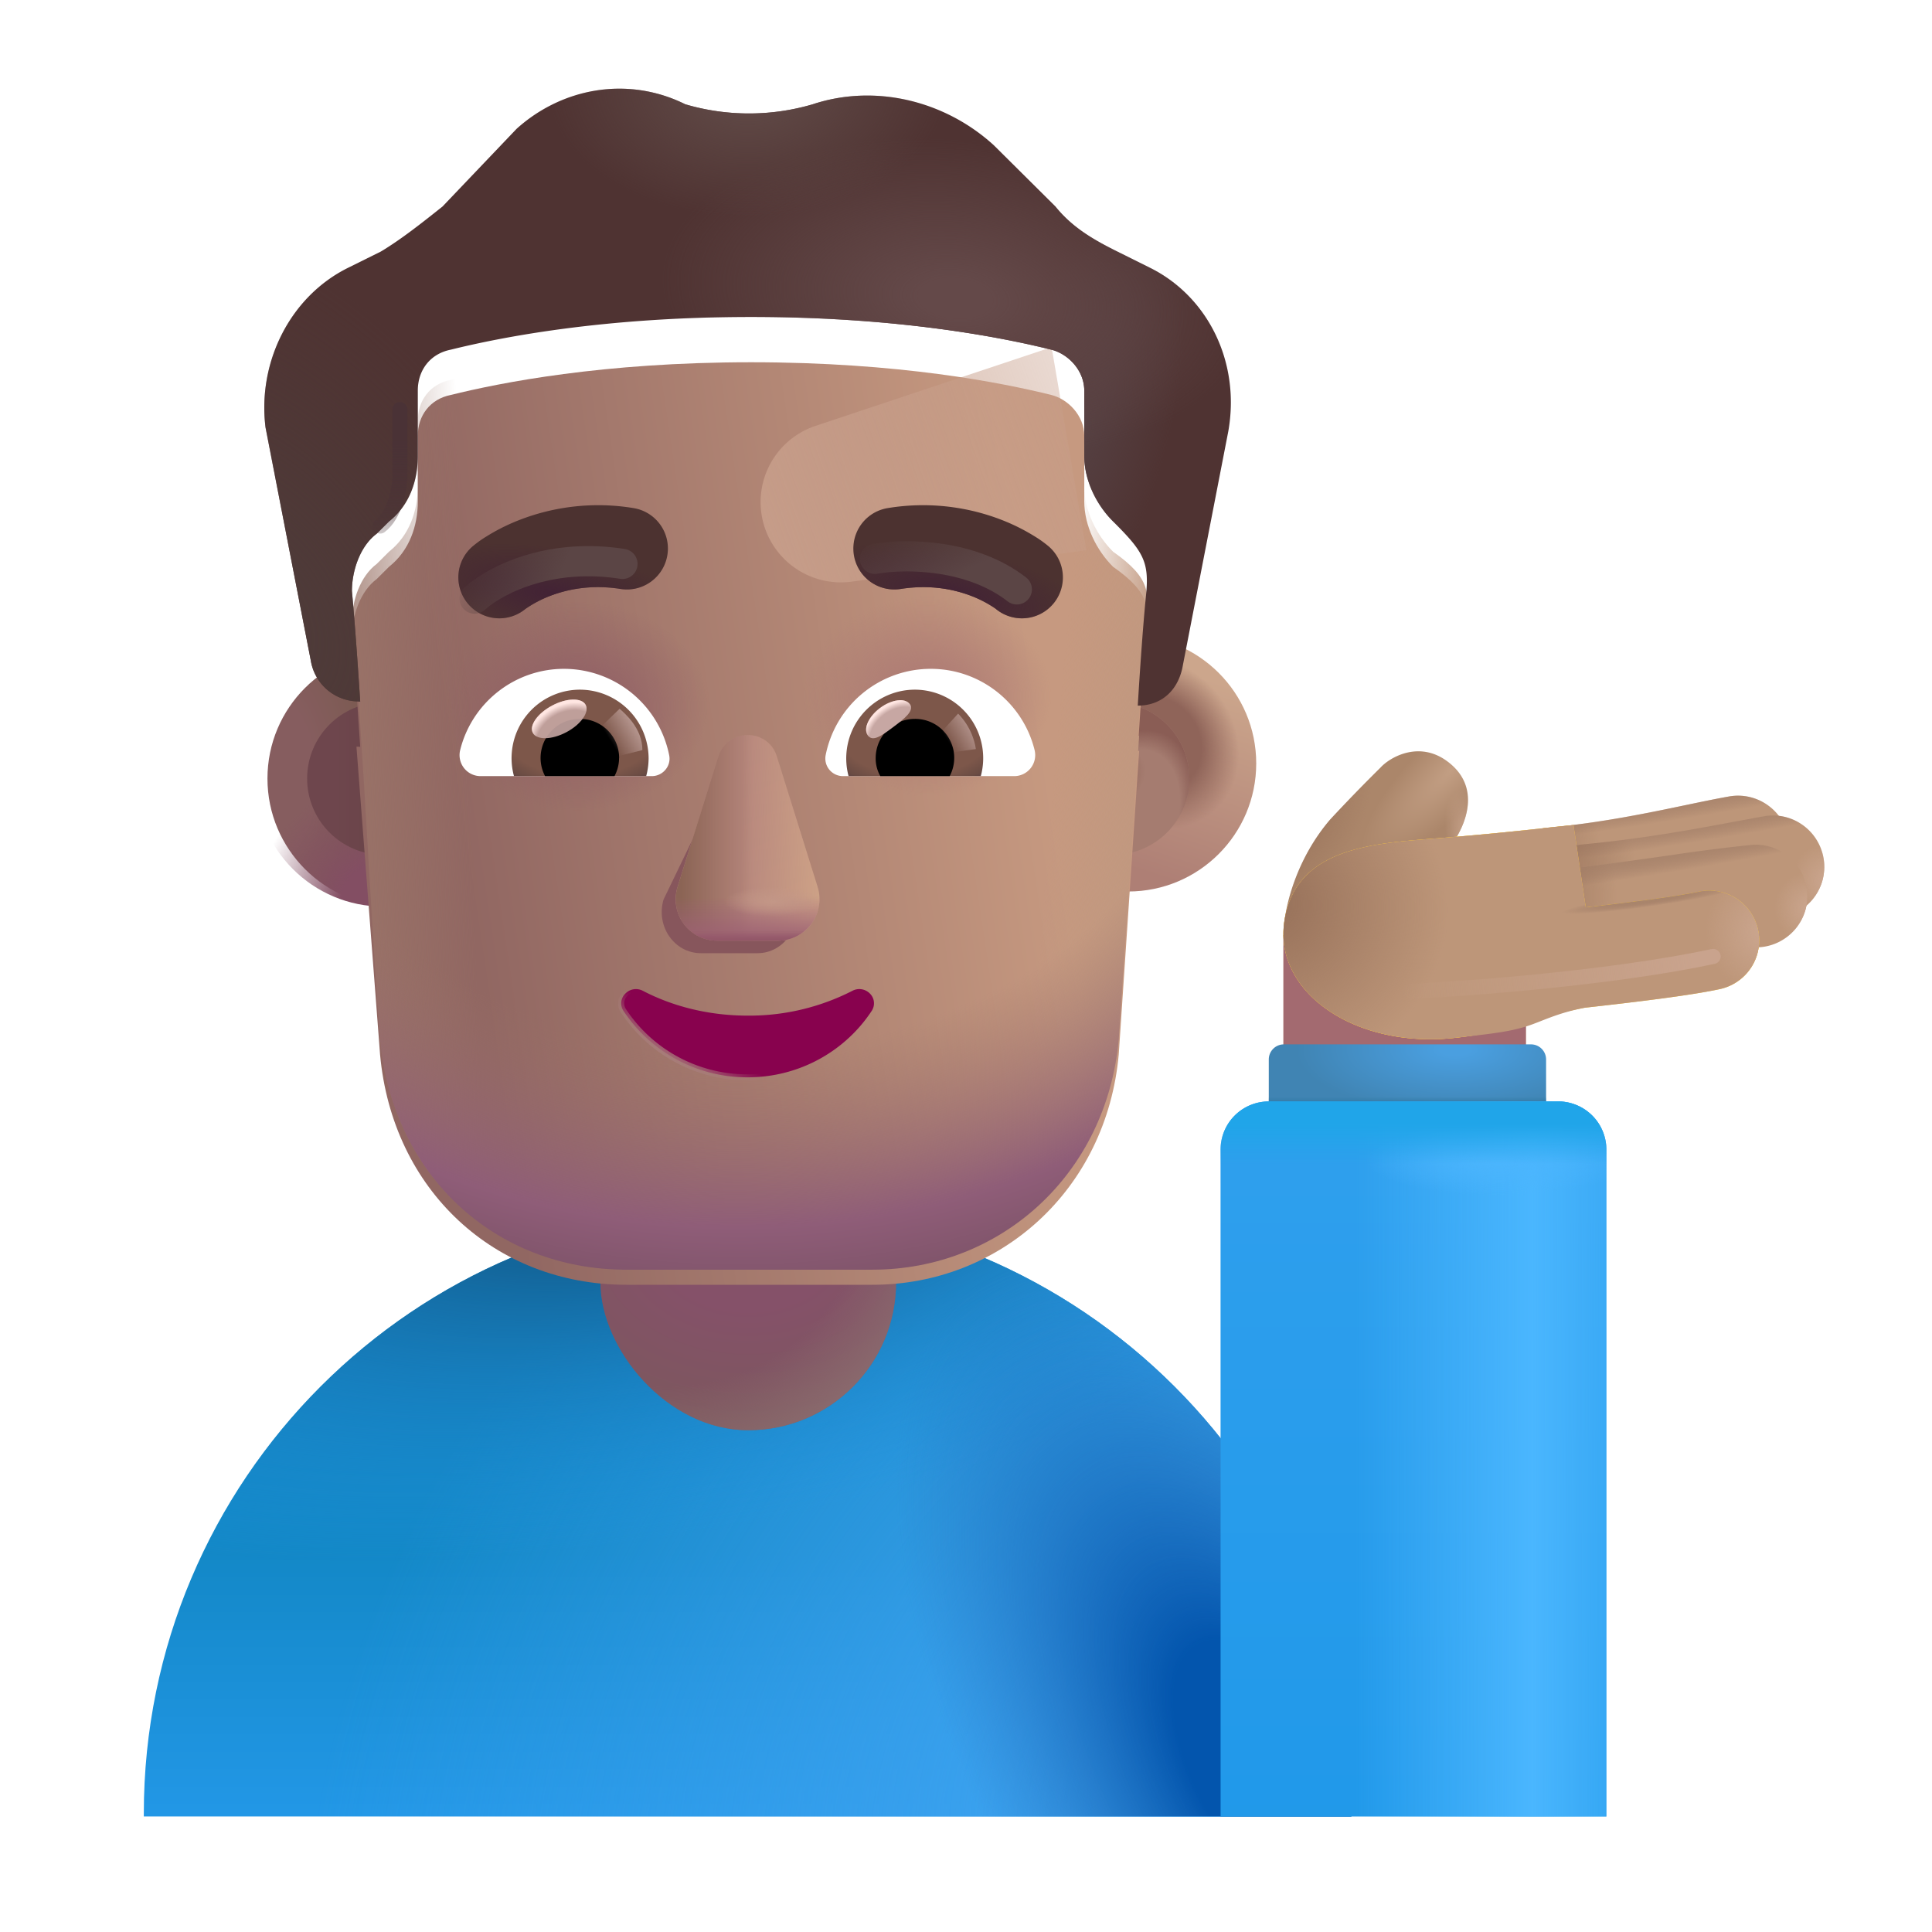 <svg xmlns="http://www.w3.org/2000/svg" width="1em" height="1em" viewBox="0 0 32 32"><g fill="none"><path fill="url(#f1279id20)" d="M12.382 20.036c-5.523 0-10 4.477-10 10v.05h20v-.05c0-5.523-4.477-10-10-10"/><path fill="url(#f1279id0)" d="M12.382 20.036c-5.523 0-10 4.477-10 10v.05h20v-.05c0-5.523-4.477-10-10-10"/><path fill="url(#f1279id1)" d="M12.382 20.036c-5.523 0-10 4.477-10 10v.05h20v-.05c0-5.523-4.477-10-10-10"/><path fill="url(#f1279id2)" d="M12.382 20.036c-5.523 0-10 4.477-10 10v.05h20v-.05c0-5.523-4.477-10-10-10"/><rect width="4.898" height="6.68" x="9.944" y="17.009" fill="url(#f1279id3)" rx="2.449"/><rect width="4.898" height="6.68" x="9.944" y="17.009" fill="url(#f1279id4)" rx="2.449"/><g filter="url(#f1279id19)"><path fill="#BD9679" d="M21.258 15.789h4.015v2.016h-4.015z"/><path fill="url(#f1279id5)" d="M21.258 15.789h4.015v2.016h-4.015z"/><path fill="url(#f1279id6)" d="M21.258 15.789h4.015v2.016h-4.015z"/><path fill="#A36A70" d="M21.258 15.789h4.015v2.016h-4.015z"/></g><g filter="url(#f1279id1a)"><path fill="url(#f1279id7)" d="M22.03 13.876c-.554.648-.74 1.417-.761 1.758l1.847-.102l.887-1.183c.29-.383.54-1.02-.035-1.442c-.466-.342-.945-.066-1.102.106a27.62 27.62 0 0 0-.836.863"/><path fill="url(#f1279id8)" d="M22.03 13.876c-.554.648-.74 1.417-.761 1.758l1.847-.102l.887-1.183c.29-.383.54-1.02-.035-1.442c-.466-.342-.945-.066-1.102.106a27.62 27.62 0 0 0-.836.863"/><path fill="url(#f1279id9)" d="M22.03 13.876c-.554.648-.74 1.417-.761 1.758l1.847-.102l.887-1.183c.29-.383.54-1.02-.035-1.442c-.466-.342-.945-.066-1.102.106a27.62 27.62 0 0 0-.836.863"/></g><g filter="url(#f1279id1b)"><path fill="#BD9679" fill-rule="evenodd" d="M29.625 14.181a.85.85 0 0 1-.69.985a21.07 21.07 0 0 0-.562.113c-.653.136-1.594.332-2.606.428a.85.85 0 0 1-.16-1.693c.909-.086 1.678-.246 2.318-.38c.26-.054.498-.104.715-.142a.85.85 0 0 1 .985.69" clip-rule="evenodd"/><path fill="url(#f1279ida)" fill-rule="evenodd" d="M29.625 14.181a.85.85 0 0 1-.69.985a21.07 21.07 0 0 0-.562.113c-.653.136-1.594.332-2.606.428a.85.85 0 0 1-.16-1.693c.909-.086 1.678-.246 2.318-.38c.26-.054.498-.104.715-.142a.85.85 0 0 1 .985.69" clip-rule="evenodd"/><path fill="url(#f1279idb)" fill-rule="evenodd" d="M29.625 14.181a.85.85 0 0 1-.69.985a21.07 21.07 0 0 0-.562.113c-.653.136-1.594.332-2.606.428a.85.85 0 0 1-.16-1.693c.909-.086 1.678-.246 2.318-.38c.26-.054.498-.104.715-.142a.85.85 0 0 1 .985.69" clip-rule="evenodd"/><path fill="url(#f1279idc)" fill-rule="evenodd" d="M29.625 14.181a.85.85 0 0 1-.69.985a21.07 21.07 0 0 0-.562.113c-.653.136-1.594.332-2.606.428a.85.85 0 0 1-.16-1.693c.909-.086 1.678-.246 2.318-.38c.26-.054.498-.104.715-.142a.85.85 0 0 1 .985.69" clip-rule="evenodd"/></g><g filter="url(#f1279id1c)"><path fill="#BD9679" fill-rule="evenodd" d="M30.203 14.51a.85.85 0 0 1-.689.984c-.12.021-.258.047-.413.076c-.662.124-1.626.305-2.733.41a.85.85 0 1 1-.16-1.693c1.02-.096 1.89-.259 2.552-.383c.166-.03.32-.06.459-.084a.85.85 0 0 1 .984.69" clip-rule="evenodd"/><path fill="url(#f1279idd)" fill-rule="evenodd" d="M30.203 14.51a.85.85 0 0 1-.689.984c-.12.021-.258.047-.413.076c-.662.124-1.626.305-2.733.41a.85.85 0 1 1-.16-1.693c1.02-.096 1.89-.259 2.552-.383c.166-.03.32-.06.459-.084a.85.85 0 0 1 .984.69" clip-rule="evenodd"/><path fill="url(#f1279ide)" fill-rule="evenodd" d="M30.203 14.51a.85.85 0 0 1-.689.984c-.12.021-.258.047-.413.076c-.662.124-1.626.305-2.733.41a.85.85 0 1 1-.16-1.693c1.02-.096 1.89-.259 2.552-.383c.166-.03.32-.06.459-.084a.85.85 0 0 1 .984.69" clip-rule="evenodd"/><path fill="url(#f1279idf)" fill-rule="evenodd" d="M30.203 14.51a.85.85 0 0 1-.689.984c-.12.021-.258.047-.413.076c-.662.124-1.626.305-2.733.41a.85.85 0 1 1-.16-1.693c1.02-.096 1.89-.259 2.552-.383c.166-.03.32-.06.459-.084a.85.85 0 0 1 .984.69" clip-rule="evenodd"/></g><g filter="url(#f1279id1d)"><path fill="#BD9679" fill-rule="evenodd" d="M29.932 15.067a.85.85 0 0 1-.772.921c-.322.029-.74.088-1.26.162l-.03.004a53.05 53.05 0 0 1-1.788.231a.85.85 0 1 1-.182-1.69c.622-.067 1.205-.15 1.73-.224l.064-.009a26.3 26.3 0 0 1 1.317-.167a.85.85 0 0 1 .92.772" clip-rule="evenodd"/><path fill="url(#f1279idg)" fill-rule="evenodd" d="M29.932 15.067a.85.85 0 0 1-.772.921c-.322.029-.74.088-1.26.162l-.03.004a53.05 53.05 0 0 1-1.788.231a.85.85 0 1 1-.182-1.69c.622-.067 1.205-.15 1.73-.224l.064-.009a26.3 26.3 0 0 1 1.317-.167a.85.85 0 0 1 .92.772" clip-rule="evenodd"/><path fill="url(#f1279idh)" fill-rule="evenodd" d="M29.932 15.067a.85.85 0 0 1-.772.921c-.322.029-.74.088-1.26.162l-.03.004a53.05 53.05 0 0 1-1.788.231a.85.85 0 1 1-.182-1.69c.622-.067 1.205-.15 1.73-.224l.064-.009a26.3 26.3 0 0 1 1.317-.167a.85.85 0 0 1 .92.772" clip-rule="evenodd"/><path fill="url(#f1279idi)" fill-rule="evenodd" d="M29.932 15.067a.85.85 0 0 1-.772.921c-.322.029-.74.088-1.26.162l-.03.004a53.05 53.05 0 0 1-1.788.231a.85.85 0 1 1-.182-1.69c.622-.067 1.205-.15 1.73-.224l.064-.009a26.3 26.3 0 0 1 1.317-.167a.85.85 0 0 1 .92.772" clip-rule="evenodd"/></g><g filter="url(#f1279id1e)"><path fill="#FFCA37" fill-rule="evenodd" d="M25.57 14.017c-.33.036-.77.085-1.598.155l-.229.018c-1.06.083-2.273.177-2.466 1.345c-.2 1.203 1.183 2.142 2.831 1.954c.594-.067.867-.153 1.175-.25c.243-.077.508-.16.967-.248c.917-.102 1.759-.206 2.235-.308a.825.825 0 0 0-.346-1.614c-.37.08-1.053.167-1.874.26l-.203-1.363c-.161.014-.31.03-.492.05" clip-rule="evenodd"/><path fill="url(#f1279idj)" fill-rule="evenodd" d="M25.57 14.017c-.33.036-.77.085-1.598.155l-.229.018c-1.06.083-2.273.177-2.466 1.345c-.2 1.203 1.183 2.142 2.831 1.954c.594-.067.867-.153 1.175-.25c.243-.077.508-.16.967-.248c.917-.102 1.759-.206 2.235-.308a.825.825 0 0 0-.346-1.614c-.37.08-1.053.167-1.874.26l-.203-1.363c-.161.014-.31.03-.492.05" clip-rule="evenodd"/><path fill="url(#f1279idk)" fill-rule="evenodd" d="M25.57 14.017c-.33.036-.77.085-1.598.155l-.229.018c-1.06.083-2.273.177-2.466 1.345c-.2 1.203 1.183 2.142 2.831 1.954c.594-.067.867-.153 1.175-.25c.243-.077.508-.16.967-.248c.917-.102 1.759-.206 2.235-.308a.825.825 0 0 0-.346-1.614c-.37.08-1.053.167-1.874.26l-.203-1.363c-.161.014-.31.03-.492.05" clip-rule="evenodd"/><path fill="url(#f1279id21)" fill-rule="evenodd" d="M25.57 14.017c-.33.036-.77.085-1.598.155l-.229.018c-1.06.083-2.273.177-2.466 1.345c-.2 1.203 1.183 2.142 2.831 1.954c.594-.067.867-.153 1.175-.25c.243-.077.508-.16.967-.248c.917-.102 1.759-.206 2.235-.308a.825.825 0 0 0-.346-1.614c-.37.08-1.053.167-1.874.26l-.203-1.363c-.161.014-.31.03-.492.05" clip-rule="evenodd"/></g><g filter="url(#f1279id1f)"><path fill="#BD9679" d="M25.57 14.017c-.33.036-.77.085-1.598.155l-.229.018c-1.06.083-2.273.177-2.466 1.345c-.2 1.203 1.183 2.142 2.831 1.954c.594-.067.874-.095 1.183-.192c.242-.077.5-.219.96-.306c.916-.102 1.758-.206 2.233-.308a.825.825 0 0 0-.345-1.614c-.37.08-1.053.167-1.874.26l-.203-1.363c-.161.014-.31.03-.492.05"/><path fill="url(#f1279idl)" d="M25.57 14.017c-.33.036-.77.085-1.598.155l-.229.018c-1.06.083-2.273.177-2.466 1.345c-.2 1.203 1.183 2.142 2.831 1.954c.594-.067.874-.095 1.183-.192c.242-.077.5-.219.96-.306c.916-.102 1.758-.206 2.233-.308a.825.825 0 0 0-.345-1.614c-.37.08-1.053.167-1.874.26l-.203-1.363c-.161.014-.31.03-.492.05"/><path fill="url(#f1279idm)" d="M25.57 14.017c-.33.036-.77.085-1.598.155l-.229.018c-1.06.083-2.273.177-2.466 1.345c-.2 1.203 1.183 2.142 2.831 1.954c.594-.067.874-.095 1.183-.192c.242-.077.5-.219.96-.306c.916-.102 1.758-.206 2.233-.308a.825.825 0 0 0-.345-1.614c-.37.08-1.053.167-1.874.26l-.203-1.363c-.161.014-.31.03-.492.05"/><path fill="url(#f1279idn)" d="M25.57 14.017c-.33.036-.77.085-1.598.155l-.229.018c-1.06.083-2.273.177-2.466 1.345c-.2 1.203 1.183 2.142 2.831 1.954c.594-.067.874-.095 1.183-.192c.242-.077.5-.219.96-.306c.916-.102 1.758-.206 2.233-.308a.825.825 0 0 0-.345-1.614c-.37.08-1.053.167-1.874.26l-.203-1.363c-.161.014-.31.03-.492.05"/></g><path fill="url(#f1279ido)" d="M21.015 17.548a.25.25 0 0 1 .25-.25h4.093a.25.25 0 0 1 .25.25v1.64h-4.593z"/><path fill="url(#f1279id22)" d="M21.015 17.548a.25.25 0 0 1 .25-.25h4.093a.25.25 0 0 1 .25.25v1.64h-4.593z"/><g filter="url(#f1279id1g)"><path fill="url(#f1279id23)" d="M20.116 19.043a.8.8 0 0 1 .8-.8h4.791a.8.8 0 0 1 .8.8v11.044h-6.39z"/><path fill="url(#f1279id24)" d="M20.116 19.043a.8.8 0 0 1 .8-.8h4.791a.8.8 0 0 1 .8.8v11.044h-6.39z"/><path fill="url(#f1279idp)" d="M20.116 19.043a.8.8 0 0 1 .8-.8h4.791a.8.8 0 0 1 .8.8v11.044h-6.39z"/><path fill="url(#f1279id25)" d="M20.116 19.043a.8.8 0 0 1 .8-.8h4.791a.8.8 0 0 1 .8.8v11.044h-6.39z"/></g><g filter="url(#f1279id1h)"><path stroke="url(#f1279id26)" stroke-linecap="round" stroke-width=".25" d="M23.375 16.42c.984-.047 3.363-.228 5-.578"/></g><g filter="url(#f1279id1i)"><circle cx="6.351" cy="12.895" r="2.121" fill="url(#f1279idq)"/></g><circle cx="6.351" cy="12.895" r="2.121" fill="url(#f1279idr)"/><g filter="url(#f1279id1j)"><circle cx="6.351" cy="12.895" r="1.264" fill="url(#f1279id27)"/></g><g filter="url(#f1279id1k)"><circle cx="18.436" cy="12.895" r="2.121" fill="url(#f1279id28)"/><circle cx="18.436" cy="12.895" r="2.121" fill="url(#f1279ids)"/></g><g filter="url(#f1279id1l)"><circle cx="18.436" cy="12.895" r="1.264" fill="#A57C70"/><circle cx="18.436" cy="12.895" r="1.264" fill="url(#f1279idt)"/><circle cx="18.436" cy="12.895" r="1.264" fill="url(#f1279idu)"/></g><g filter="url(#f1279id1m)"><path fill="url(#f1279id29)" d="m5.904 12.117l.062.002s-.068-1.084-.136-1.83c0-.338.136-.745.409-.948l.204-.203c.34-.271.477-.678.477-1.084V6.97c0-.339.205-.61.545-.678c.818-.203 2.522-.542 4.975-.542s4.156.339 4.974.542c.273.068.545.339.545.678v1.084c0 .406.205.813.477 1.084c.638.447.598.693.545 1.22c-.068.677-.136 1.829-.136 1.829h.023l-.338 5.028c-.204 2.248-1.97 3.815-4.078 3.815h-4.078c-2.176 0-3.875-1.567-4.079-3.815z"/><path fill="url(#f1279idv)" d="m5.904 12.117l.062.002s-.068-1.084-.136-1.83c0-.338.136-.745.409-.948l.204-.203c.34-.271.477-.678.477-1.084V6.97c0-.339.205-.61.545-.678c.818-.203 2.522-.542 4.975-.542s4.156.339 4.974.542c.273.068.545.339.545.678v1.084c0 .406.205.813.477 1.084c.638.447.598.693.545 1.22c-.068.677-.136 1.829-.136 1.829h.023l-.338 5.028c-.204 2.248-1.97 3.815-4.078 3.815h-4.078c-2.176 0-3.875-1.567-4.079-3.815z"/><path fill="url(#f1279idw)" d="m5.904 12.117l.062.002s-.068-1.084-.136-1.83c0-.338.136-.745.409-.948l.204-.203c.34-.271.477-.678.477-1.084V6.97c0-.339.205-.61.545-.678c.818-.203 2.522-.542 4.975-.542s4.156.339 4.974.542c.273.068.545.339.545.678v1.084c0 .406.205.813.477 1.084c.638.447.598.693.545 1.22c-.068.677-.136 1.829-.136 1.829h.023l-.338 5.028c-.204 2.248-1.97 3.815-4.078 3.815h-4.078c-2.176 0-3.875-1.567-4.079-3.815z"/></g><path fill="url(#f1279id2a)" d="M5.83 10.29c0-.339.136-.746.409-.949l.204-.203c.34-.271.477-.678.477-1.084V6.97c0-.339.205-.61.545-.678c.818-.203 2.522-.542 4.975-.542s4.156.339 4.974.542c.273.068.545.339.545.678v1.084c0 .406.205.813.477 1.084c.638.447.598.693.545 1.22c-.068.677-.136 1.829-.136 1.829h.023l-.338 5.028c-.204 2.248-1.97 3.815-4.078 3.815h-4.078c-2.176 0-3.875-1.567-4.079-3.815c-.177-2.307-.255-4.622-.465-6.925"/><path fill="url(#f1279id2b)" d="M5.83 10.29c0-.339.136-.746.409-.949l.204-.203c.34-.271.477-.678.477-1.084V6.97c0-.339.205-.61.545-.678c.818-.203 2.522-.542 4.975-.542s4.156.339 4.974.542c.273.068.545.339.545.678v1.084c0 .406.205.813.477 1.084c.638.447.598.693.545 1.22c-.068.677-.136 1.829-.136 1.829h.023l-.338 5.028c-.204 2.248-1.97 3.815-4.078 3.815h-4.078c-2.176 0-3.875-1.567-4.079-3.815c-.177-2.307-.255-4.622-.465-6.925"/><path fill="url(#f1279idx)" d="M5.83 10.29c0-.339.136-.746.409-.949l.204-.203c.34-.271.477-.678.477-1.084V6.97c0-.339.205-.61.545-.678c.818-.203 2.522-.542 4.975-.542s4.156.339 4.974.542c.273.068.545.339.545.678v1.084c0 .406.205.813.477 1.084c.638.447.598.693.545 1.22c-.068.677-.136 1.829-.136 1.829h.023l-.338 5.028c-.204 2.248-1.97 3.815-4.078 3.815h-4.078c-2.176 0-3.875-1.567-4.079-3.815c-.177-2.307-.255-4.622-.465-6.925"/><g filter="url(#f1279id1n)"><path fill="url(#f1279id2c)" d="m17.418 5.75l-3.91 1.304a1.33 1.33 0 0 0 .598 2.58l3.887-.52z"/></g><g filter="url(#f1279id1o)"><path fill="#4F3332" d="m18.505 4.666l.545.271c.954.474 1.499 1.559 1.294 2.71l-.75 3.862c-.066.4-.33.668-.726.678h-.023s.068-1.152.137-1.83c.055-.55-.041-.718-.546-1.22c-.272-.27-.477-.677-.477-1.083V6.97c0-.339-.272-.61-.545-.678c-.818-.203-2.521-.542-4.974-.542c-2.453 0-4.157.339-4.975.542c-.34.068-.545.339-.545.678v1.084c0 .406-.136.813-.477 1.084l-.204.203c-.273.203-.41.61-.41.949c.069.745.137 1.83.137 1.83l-.062-.003a.805.805 0 0 1-.756-.675l-.75-3.862c-.135-1.084.41-2.169 1.364-2.643l.545-.27c.34-.204.681-.475 1.022-.746l1.227-1.287c.75-.678 1.84-.881 2.794-.407a3.735 3.735 0 0 0 2.112 0c1.022-.339 2.18-.068 2.998.678l1.022 1.016c.273.339.614.542 1.023.745"/><path fill="url(#f1279idy)" d="m18.505 4.666l.545.271c.954.474 1.499 1.559 1.294 2.71l-.75 3.862c-.066.4-.33.668-.726.678h-.023s.068-1.152.137-1.83c.055-.55-.041-.718-.546-1.22c-.272-.27-.477-.677-.477-1.083V6.97c0-.339-.272-.61-.545-.678c-.818-.203-2.521-.542-4.974-.542c-2.453 0-4.157.339-4.975.542c-.34.068-.545.339-.545.678v1.084c0 .406-.136.813-.477 1.084l-.204.203c-.273.203-.41.61-.41.949c.069.745.137 1.83.137 1.83l-.062-.003a.805.805 0 0 1-.756-.675l-.75-3.862c-.135-1.084.41-2.169 1.364-2.643l.545-.27c.34-.204.681-.475 1.022-.746l1.227-1.287c.75-.678 1.84-.881 2.794-.407a3.735 3.735 0 0 0 2.112 0c1.022-.339 2.18-.068 2.998.678l1.022 1.016c.273.339.614.542 1.023.745"/><path fill="url(#f1279idz)" d="m18.505 4.666l.545.271c.954.474 1.499 1.559 1.294 2.71l-.75 3.862c-.066.4-.33.668-.726.678h-.023s.068-1.152.137-1.83c.055-.55-.041-.718-.546-1.22c-.272-.27-.477-.677-.477-1.083V6.97c0-.339-.272-.61-.545-.678c-.818-.203-2.521-.542-4.974-.542c-2.453 0-4.157.339-4.975.542c-.34.068-.545.339-.545.678v1.084c0 .406-.136.813-.477 1.084l-.204.203c-.273.203-.41.61-.41.949c.069.745.137 1.83.137 1.83l-.062-.003a.805.805 0 0 1-.756-.675l-.75-3.862c-.135-1.084.41-2.169 1.364-2.643l.545-.27c.34-.204.681-.475 1.022-.746l1.227-1.287c.75-.678 1.84-.881 2.794-.407a3.735 3.735 0 0 0 2.112 0c1.022-.339 2.18-.068 2.998.678l1.022 1.016c.273.339.614.542 1.023.745"/><path fill="url(#f1279id10)" d="m18.505 4.666l.545.271c.954.474 1.499 1.559 1.294 2.71l-.75 3.862c-.066.4-.33.668-.726.678h-.023s.068-1.152.137-1.83c.055-.55-.041-.718-.546-1.22c-.272-.27-.477-.677-.477-1.083V6.97c0-.339-.272-.61-.545-.678c-.818-.203-2.521-.542-4.974-.542c-2.453 0-4.157.339-4.975.542c-.34.068-.545.339-.545.678v1.084c0 .406-.136.813-.477 1.084l-.204.203c-.273.203-.41.61-.41.949c.069.745.137 1.83.137 1.83l-.062-.003a.805.805 0 0 1-.756-.675l-.75-3.862c-.135-1.084.41-2.169 1.364-2.643l.545-.27c.34-.204.681-.475 1.022-.746l1.227-1.287c.75-.678 1.84-.881 2.794-.407a3.735 3.735 0 0 0 2.112 0c1.022-.339 2.18-.068 2.998.678l1.022 1.016c.273.339.614.542 1.023.745"/><path fill="url(#f1279id11)" d="m18.505 4.666l.545.271c.954.474 1.499 1.559 1.294 2.71l-.75 3.862c-.066.4-.33.668-.726.678h-.023s.068-1.152.137-1.83c.055-.55-.041-.718-.546-1.22c-.272-.27-.477-.677-.477-1.083V6.97c0-.339-.272-.61-.545-.678c-.818-.203-2.521-.542-4.974-.542c-2.453 0-4.157.339-4.975.542c-.34.068-.545.339-.545.678v1.084c0 .406-.136.813-.477 1.084l-.204.203c-.273.203-.41.61-.41.949c.069.745.137 1.83.137 1.83l-.062-.003a.805.805 0 0 1-.756-.675l-.75-3.862c-.135-1.084.41-2.169 1.364-2.643l.545-.27c.34-.204.681-.475 1.022-.746l1.227-1.287c.75-.678 1.84-.881 2.794-.407a3.735 3.735 0 0 0 2.112 0c1.022-.339 2.18-.068 2.998.678l1.022 1.016c.273.339.614.542 1.023.745"/></g><g filter="url(#f1279id1p)"><path fill="#87565C" d="M12.033 12.74L10.99 14.9c-.13.444.18.888.62.888h.936c.44 0 .75-.451.62-.889l-.633-2.159c-.135-.478-.36-.478-.501 0"/></g><g filter="url(#f1279id1q)"><path fill="#B7877D" d="m11.897 12.533l-.675 2.16a.685.685 0 0 0 .661.887h.999a.687.687 0 0 0 .661-.888l-.675-2.159c-.145-.478-.82-.478-.971 0"/><path fill="url(#f1279id2d)" d="m11.897 12.533l-.675 2.16a.685.685 0 0 0 .661.887h.999a.687.687 0 0 0 .661-.888l-.675-2.159c-.145-.478-.82-.478-.971 0"/><path fill="url(#f1279id2e)" d="m11.897 12.533l-.675 2.16a.685.685 0 0 0 .661.887h.999a.687.687 0 0 0 .661-.888l-.675-2.159c-.145-.478-.82-.478-.971 0"/><path fill="url(#f1279id2f)" d="m11.897 12.533l-.675 2.16a.685.685 0 0 0 .661.887h.999a.687.687 0 0 0 .661-.888l-.675-2.159c-.145-.478-.82-.478-.971 0"/><path fill="url(#f1279id12)" d="m11.897 12.533l-.675 2.16a.685.685 0 0 0 .661.887h.999a.687.687 0 0 0 .661-.888l-.675-2.159c-.145-.478-.82-.478-.971 0"/></g><path fill="url(#f1279id2g)" d="m11.897 12.533l-.675 2.16a.685.685 0 0 0 .661.887h.999a.687.687 0 0 0 .661-.888l-.675-2.159c-.145-.478-.82-.478-.971 0"/><path fill="#88024E" stroke="url(#f1279id2h)" stroke-width=".1" d="M10.646 16.41a.244.244 0 0 0-.291.05a.224.224 0 0 0-.025.288a2.455 2.455 0 0 0 2.053 1.096c.861 0 1.618-.438 2.052-1.096a.227.227 0 0 0-.025-.29a.245.245 0 0 0-.29-.048a3.746 3.746 0 0 1-1.737.412c-.637 0-1.235-.15-1.737-.412Z"/><g filter="url(#f1279id1r)"><path fill="#4C3230" d="m17.108 9.44l-.002-.001l-.002-.002l-.006-.005l-.015-.012a1.848 1.848 0 0 0-.197-.137a3.276 3.276 0 0 0-.533-.267a3.599 3.599 0 0 0-1.896-.201a.678.678 0 0 0 .211 1.34c.506-.08.91.013 1.187.122a1.93 1.93 0 0 1 .381.202l.01.008a.678.678 0 0 0 .862-1.047"/><path fill="url(#f1279id13)" d="m17.108 9.44l-.002-.001l-.002-.002l-.006-.005l-.015-.012a1.848 1.848 0 0 0-.197-.137a3.276 3.276 0 0 0-.533-.267a3.599 3.599 0 0 0-1.896-.201a.678.678 0 0 0 .211 1.34c.506-.08.91.013 1.187.122a1.93 1.93 0 0 1 .381.202l.01.008a.678.678 0 0 0 .862-1.047"/></g><g filter="url(#f1279id1s)"><path fill="#4C3230" d="m7.589 9.44l.002-.001l.002-.002l.006-.005l.015-.012a1.799 1.799 0 0 1 .197-.137c.126-.079.306-.178.533-.267a3.599 3.599 0 0 1 1.896-.201a.678.678 0 0 1-.211 1.34c-.506-.08-.91.013-1.186.122a1.932 1.932 0 0 0-.392.21a.678.678 0 0 1-.862-1.047"/><path fill="url(#f1279id14)" d="m7.589 9.44l.002-.001l.002-.002l.006-.005l.015-.012a1.799 1.799 0 0 1 .197-.137c.126-.079.306-.178.533-.267a3.599 3.599 0 0 1 1.896-.201a.678.678 0 0 1-.211 1.34c-.506-.08-.91.013-1.186.122a1.932 1.932 0 0 0-.392.21a.678.678 0 0 1-.862-1.047"/></g><path fill="#fff" d="M15.416 11.078c.83 0 1.53.572 1.72 1.345a.348.348 0 0 1-.34.432h-2.833a.292.292 0 0 1-.288-.345a1.775 1.775 0 0 1 1.741-1.432"/><path fill="url(#f1279id15)" d="M15.153 11.423a1.134 1.134 0 0 1 1.092 1.432h-2.19a1.138 1.138 0 0 1 1.098-1.432"/><path fill="#000" d="M14.504 12.557c0-.361.289-.65.65-.65a.646.646 0 0 1 .576.948h-1.149a.587.587 0 0 1-.077-.298"/><g filter="url(#f1279id1t)"><path fill="#C7A7A3" d="M15.07 11.663c.08.108-.088.24-.28.383c-.192.144-.334.245-.415.136c-.081-.108.01-.312.201-.455c.192-.143.413-.172.494-.064"/><path fill="url(#f1279id16)" d="M15.07 11.663c.08.108-.088.24-.28.383c-.192.144-.334.245-.415.136c-.081-.108.01-.312.201-.455c.192-.143.413-.172.494-.064"/></g><g filter="url(#f1279id1u)"><path fill="url(#f1279id2i)" d="M16.163 12.407a1.066 1.066 0 0 0-.294-.587l-.33.362l.149.29z"/></g><path fill="#fff" d="M9.343 11.078c-.83 0-1.53.572-1.721 1.345a.348.348 0 0 0 .34.432h2.834c.18 0 .324-.164.288-.345a1.78 1.78 0 0 0-1.741-1.432"/><path fill="url(#f1279id17)" d="M9.605 11.423a1.134 1.134 0 0 0-1.092 1.432h2.19a1.16 1.16 0 0 0 .04-.298a1.141 1.141 0 0 0-1.138-1.134"/><path fill="#000" d="M10.255 12.557c0-.361-.29-.65-.65-.65a.647.647 0 0 0-.577.948h1.15a.644.644 0 0 0 .076-.298"/><g filter="url(#f1279id1v)"><path fill="url(#f1279id2j)" d="M10.64 12.424c0-.367-.297-.611-.377-.685l-.367.354l.226.46z"/></g><g filter="url(#f1279id1w)"><ellipse cx="9.263" cy="11.907" fill="#C7A7A3" fill-opacity=".9" rx=".495" ry=".25" transform="rotate(-27.914 9.263 11.907)"/><ellipse cx="9.263" cy="11.907" fill="url(#f1279id18)" rx=".495" ry=".25" transform="rotate(-27.914 9.263 11.907)"/></g><g filter="url(#f1279id1x)"><path stroke="url(#f1279id2k)" stroke-linecap="round" stroke-width=".5" d="M14.492 9.256c.547-.095 1.612-.068 2.35.506"/></g><g filter="url(#f1279id1y)"><path stroke="url(#f1279id2l)" stroke-linecap="round" stroke-width=".5" d="M7.861 9.915c.416-.367 1.324-.754 2.449-.575"/></g><g filter="url(#f1279id1z)"><path stroke="url(#f1279id2m)" stroke-linecap="round" stroke-width=".25" d="M6.624 6.783v1.14c-.01.19-.09.612-.328.79"/></g><defs><radialGradient id="f1279id0" cx="0" cy="0" r="1" gradientTransform="rotate(-128.9 17.743 9.605)scale(14.375 17.745)" gradientUnits="userSpaceOnUse"><stop offset=".195" stop-color="#3DA2EF"/><stop offset="1" stop-color="#3DA2EF" stop-opacity="0"/></radialGradient><radialGradient id="f1279id1" cx="0" cy="0" r="1" gradientTransform="rotate(80.311 -5.866 15.826)scale(6.499 15.384)" gradientUnits="userSpaceOnUse"><stop offset=".302" stop-color="#13669B"/><stop offset="1" stop-color="#2094E3" stop-opacity="0"/><stop offset="1" stop-color="#13669B" stop-opacity="0"/></radialGradient><radialGradient id="f1279id2" cx="0" cy="0" r="1" gradientTransform="rotate(-120.904 18.925 8.746)scale(9.577 4.609)" gradientUnits="userSpaceOnUse"><stop offset=".27" stop-color="#0355AD"/><stop offset="1" stop-color="#2770BB" stop-opacity="0"/></radialGradient><radialGradient id="f1279id3" cx="0" cy="0" r="1" gradientTransform="matrix(0 3.219 -4.419 0 12.394 20.633)" gradientUnits="userSpaceOnUse"><stop offset=".32" stop-color="#855169"/><stop offset="1" stop-color="#7B585C"/></radialGradient><radialGradient id="f1279id4" cx="0" cy="0" r="1" gradientTransform="rotate(65.11 -10.246 19.087)scale(4.826 5.584)" gradientUnits="userSpaceOnUse"><stop offset=".527" stop-color="#907374" stop-opacity="0"/><stop offset=".914" stop-color="#907374"/></radialGradient><radialGradient id="f1279id5" cx="0" cy="0" r="1" gradientTransform="rotate(173.116 12.151 9.16)scale(.495 .581)" gradientUnits="userSpaceOnUse"><stop stop-color="#CBA68F"/><stop offset="1" stop-color="#CBA68F" stop-opacity="0"/></radialGradient><radialGradient id="f1279id6" cx="0" cy="0" r="1" gradientTransform="matrix(.008 .062 -.75 .096 24.356 16.492)" gradientUnits="userSpaceOnUse"><stop stop-color="#AB876C"/><stop offset="1" stop-color="#886658" stop-opacity="0"/><stop offset="1" stop-color="#AB876C" stop-opacity="0"/></radialGradient><radialGradient id="f1279id7" cx="0" cy="0" r="1" gradientTransform="matrix(-1.422 1.438 -.433 -.428 24.034 13.063)" gradientUnits="userSpaceOnUse"><stop stop-color="#C29E83"/><stop offset="1" stop-color="#AB866A"/></radialGradient><radialGradient id="f1279id8" cx="0" cy="0" r="1" gradientTransform="matrix(-.373 .085 -.182 -.797 24.345 14.189)" gradientUnits="userSpaceOnUse"><stop stop-color="#CBA68F"/><stop offset="1" stop-color="#CBA68F" stop-opacity="0"/></radialGradient><radialGradient id="f1279id9" cx="0" cy="0" r="1" gradientTransform="matrix(1.129 .738 -1.107 1.694 21.148 13.79)" gradientUnits="userSpaceOnUse"><stop stop-color="#956F58"/><stop offset="1" stop-color="#956F58" stop-opacity="0"/></radialGradient><radialGradient id="f1279ida" cx="0" cy="0" r="1" gradientTransform="matrix(-.588 .066 -.071 -.64 29.686 14.595)" gradientUnits="userSpaceOnUse"><stop stop-color="#CBA68F"/><stop offset="1" stop-color="#CBA68F" stop-opacity="0"/></radialGradient><radialGradient id="f1279idb" cx="0" cy="0" r="1" gradientTransform="matrix(.078 .465 -6.053 1.018 28.297 13.318)" gradientUnits="userSpaceOnUse"><stop stop-color="#AB876C"/><stop offset="1" stop-color="#886658" stop-opacity="0"/><stop offset="1" stop-color="#AB876C" stop-opacity="0"/></radialGradient><radialGradient id="f1279idc" cx="0" cy="0" r="1" gradientTransform="matrix(1.781 .57 -.542 1.694 24.647 14.287)" gradientUnits="userSpaceOnUse"><stop stop-color="#956F58"/><stop offset="1" stop-color="#956F58" stop-opacity="0"/></radialGradient><radialGradient id="f1279idd" cx="0" cy="0" r="1" gradientTransform="matrix(-.585 .064 -.068 -.624 30.264 14.895)" gradientUnits="userSpaceOnUse"><stop stop-color="#CBA68F"/><stop offset="1" stop-color="#CBA68F" stop-opacity="0"/></radialGradient><radialGradient id="f1279ide" cx="0" cy="0" r="1" gradientTransform="matrix(.078 .454 -6.017 1.033 28.882 13.65)" gradientUnits="userSpaceOnUse"><stop stop-color="#AB876C"/><stop offset="1" stop-color="#886658" stop-opacity="0"/><stop offset="1" stop-color="#AB876C" stop-opacity="0"/></radialGradient><radialGradient id="f1279idf" cx="0" cy="0" r="1" gradientTransform="matrix(1.772 .556 -.52 1.658 25.25 14.595)" gradientUnits="userSpaceOnUse"><stop stop-color="#956F58"/><stop offset="1" stop-color="#956F58" stop-opacity="0"/></radialGradient><radialGradient id="f1279idg" cx="0" cy="0" r="1" gradientTransform="matrix(-.587 .062 -.063 -.602 29.983 15.34)" gradientUnits="userSpaceOnUse"><stop stop-color="#CBA68F"/><stop offset="1" stop-color="#CBA68F" stop-opacity="0"/></radialGradient><radialGradient id="f1279idh" cx="0" cy="0" r="1" gradientTransform="matrix(.078 .438 -6.022 1.075 28.596 14.14)" gradientUnits="userSpaceOnUse"><stop stop-color="#AB876C"/><stop offset="1" stop-color="#886658" stop-opacity="0"/><stop offset="1" stop-color="#AB876C" stop-opacity="0"/></radialGradient><radialGradient id="f1279idi" cx="0" cy="0" r="1" gradientTransform="matrix(1.778 .536 -.485 1.61 24.952 15.051)" gradientUnits="userSpaceOnUse"><stop stop-color="#956F58"/><stop offset="1" stop-color="#956F58" stop-opacity="0"/></radialGradient><radialGradient id="f1279idj" cx="0" cy="0" r="1" gradientTransform="rotate(169.423 13.843 9.188)scale(.9 1.068)" gradientUnits="userSpaceOnUse"><stop stop-color="#FFDC47"/><stop offset="1" stop-color="#FFDC47" stop-opacity="0"/></radialGradient><radialGradient id="f1279idk" cx="0" cy="0" r="1" gradientTransform="rotate(81.573 4.84 23.437)scale(.213 1.765)" gradientUnits="userSpaceOnUse"><stop offset=".382" stop-color="#E4B833"/><stop offset="1" stop-color="#E4B833" stop-opacity="0"/></radialGradient><radialGradient id="f1279idl" cx="0" cy="0" r="1" gradientTransform="matrix(-.964 .104 -.11 -1.017 29.216 15.74)" gradientUnits="userSpaceOnUse"><stop stop-color="#CBA68F"/><stop offset="1" stop-color="#CBA68F" stop-opacity="0"/></radialGradient><radialGradient id="f1279idm" cx="0" cy="0" r="1" gradientTransform="matrix(.016 .109 -1.466 .209 27.337 15.203)" gradientUnits="userSpaceOnUse"><stop stop-color="#AB876C"/><stop offset="1" stop-color="#886658" stop-opacity="0"/><stop offset="1" stop-color="#AB876C" stop-opacity="0"/></radialGradient><radialGradient id="f1279idn" cx="0" cy="0" r="1" gradientTransform="rotate(17.232 -39.85 76.747)scale(3.059 2.835)" gradientUnits="userSpaceOnUse"><stop stop-color="#956F58"/><stop offset="1" stop-color="#956F58" stop-opacity="0"/></radialGradient><radialGradient id="f1279ido" cx="0" cy="0" r="1" gradientTransform="matrix(0 1.055 -2.636 0 24.104 17.387)" gradientUnits="userSpaceOnUse"><stop offset=".09" stop-color="#4A9FE0"/><stop offset="1" stop-color="#4084B3"/></radialGradient><radialGradient id="f1279idp" cx="0" cy="0" r="1" gradientTransform="matrix(-2.188 0 0 -.578 24.721 19.227)" gradientUnits="userSpaceOnUse"><stop stop-color="#4BB5FD"/><stop offset="1" stop-color="#4BB5FD" stop-opacity="0"/></radialGradient><radialGradient id="f1279idq" cx="0" cy="0" r="1" gradientTransform="matrix(2.229 0 0 3.901 4.23 12.895)" gradientUnits="userSpaceOnUse"><stop offset=".351" stop-color="#865D5F"/><stop offset="1" stop-color="#76594A"/></radialGradient><radialGradient id="f1279idr" cx="0" cy="0" r="1" gradientTransform="rotate(-124.98 7.086 5.854)scale(2.105)" gradientUnits="userSpaceOnUse"><stop offset=".34" stop-color="#834E63"/><stop offset="1" stop-color="#834E63" stop-opacity="0"/></radialGradient><radialGradient id="f1279ids" cx="0" cy="0" r="1" gradientTransform="matrix(1.05 -.765 .873 1.199 18.91 12.559)" gradientUnits="userSpaceOnUse"><stop offset=".543" stop-color="#8F6459"/><stop offset="1" stop-color="#8F6459" stop-opacity="0"/></radialGradient><radialGradient id="f1279idt" cx="0" cy="0" r="1" gradientTransform="matrix(1.043 -1.919 1.123 .611 18.384 13.939)" gradientUnits="userSpaceOnUse"><stop offset=".755" stop-color="#8A5D55" stop-opacity="0"/><stop offset=".916" stop-color="#8A5D55"/></radialGradient><radialGradient id="f1279idu" cx="0" cy="0" r="1" gradientTransform="rotate(44.708 -6.46 28.864)scale(.463 .597)" gradientUnits="userSpaceOnUse"><stop stop-color="#895F52"/><stop offset="1" stop-color="#895F52" stop-opacity="0"/></radialGradient><radialGradient id="f1279idv" cx="0" cy="0" r="1" gradientTransform="matrix(0 -1.661 2.044 0 15.363 11.28)" gradientUnits="userSpaceOnUse"><stop stop-color="#AB7773"/><stop offset="1" stop-color="#AB7773" stop-opacity="0"/></radialGradient><radialGradient id="f1279idw" cx="0" cy="0" r="1" gradientTransform="matrix(0 -1.746 2.171 0 9.572 11.45)" gradientUnits="userSpaceOnUse"><stop stop-color="#8F5D65"/><stop offset="1" stop-color="#8F5D65" stop-opacity="0"/></radialGradient><radialGradient id="f1279idx" cx="0" cy="0" r="1" gradientTransform="matrix(0 10.58 -13.114 0 12.22 10.947)" gradientUnits="userSpaceOnUse"><stop offset=".608" stop-color="#9B7168" stop-opacity="0"/><stop offset=".884" stop-color="#8F5D78"/><stop offset="1" stop-color="#7C5267"/></radialGradient><radialGradient id="f1279idy" cx="0" cy="0" r="1" gradientTransform="matrix(1.014 -3.756 1.393 .376 17.903 7.679)" gradientUnits="userSpaceOnUse"><stop stop-color="#554042"/><stop offset="1" stop-color="#554042" stop-opacity="0"/></radialGradient><radialGradient id="f1279idz" cx="0" cy="0" r="1" gradientTransform="matrix(4.859 .447 -.24 2.613 15.816 5.443)" gradientUnits="userSpaceOnUse"><stop offset=".122" stop-color="#644949"/><stop offset="1" stop-color="#644949" stop-opacity="0"/></radialGradient><radialGradient id="f1279id10" cx="0" cy="0" r="1" gradientTransform="matrix(0 2.133 -3.304 0 12.383 1.969)" gradientUnits="userSpaceOnUse"><stop stop-color="#624C49"/><stop offset="1" stop-color="#624C49" stop-opacity="0"/></radialGradient><radialGradient id="f1279id11" cx="0" cy="0" r="1" gradientTransform="matrix(3.905 -2.862 4.483 6.118 4.19 10.63)" gradientUnits="userSpaceOnUse"><stop stop-color="#4E3C3A"/><stop offset="1" stop-color="#4E3C3A" stop-opacity="0"/></radialGradient><radialGradient id="f1279id12" cx="0" cy="0" r="1" gradientTransform="matrix(0 .25 -.804 0 12.798 14.936)" gradientUnits="userSpaceOnUse"><stop stop-color="#C39787"/><stop offset="1" stop-color="#C39787" stop-opacity="0"/></radialGradient><radialGradient id="f1279id13" cx="0" cy="0" r="1" gradientTransform="matrix(.132 -.766 2.267 .392 15.486 10.248)" gradientUnits="userSpaceOnUse"><stop stop-color="#422235"/><stop offset="1" stop-color="#422235" stop-opacity="0"/></radialGradient><radialGradient id="f1279id14" cx="0" cy="0" r="1" gradientTransform="matrix(.132 -.766 2.267 .392 8.946 10.248)" gradientUnits="userSpaceOnUse"><stop stop-color="#422235"/><stop offset="1" stop-color="#422235" stop-opacity="0"/></radialGradient><radialGradient id="f1279id15" cx="0" cy="0" r="1" gradientTransform="matrix(0 1.03 -1.639 0 15.15 12.029)" gradientUnits="userSpaceOnUse"><stop offset=".802" stop-color="#7D574A"/><stop offset="1" stop-color="#694B43"/><stop offset="1" stop-color="#804D49"/><stop offset="1" stop-color="#664944"/></radialGradient><radialGradient id="f1279id16" cx="0" cy="0" r="1" gradientTransform="rotate(-127.812 10.402 2.429)scale(.48 .661)" gradientUnits="userSpaceOnUse"><stop offset=".766" stop-color="#FFE6E2" stop-opacity="0"/><stop offset=".966" stop-color="#FFE6E2"/></radialGradient><radialGradient id="f1279id17" cx="0" cy="0" r="1" gradientTransform="matrix(0 1.03 -1.639 0 9.608 12.029)" gradientUnits="userSpaceOnUse"><stop offset=".802" stop-color="#7D574A"/><stop offset="1" stop-color="#694B43"/><stop offset="1" stop-color="#804D49"/><stop offset="1" stop-color="#664944"/></radialGradient><radialGradient id="f1279id18" cx="0" cy="0" r="1" gradientTransform="matrix(-.01 -.628 .754 -.012 9.244 12.307)" gradientUnits="userSpaceOnUse"><stop offset=".766" stop-color="#FFE6E2" stop-opacity="0"/><stop offset=".966" stop-color="#FFE6E2"/></radialGradient><filter id="f1279id19" width="4.015" height="2.316" x="21.258" y="15.489" color-interpolation-filters="sRGB" filterUnits="userSpaceOnUse"><feFlood flood-opacity="0" result="BackgroundImageFix"/><feBlend in="SourceGraphic" in2="BackgroundImageFix" result="shape"/><feColorMatrix in="SourceAlpha" result="hardAlpha" values="0 0 0 0 0 0 0 0 0 0 0 0 0 0 0 0 0 0 127 0"/><feOffset dy="-.3"/><feGaussianBlur stdDeviation=".3"/><feComposite in2="hardAlpha" k2="-1" k3="1" operator="arithmetic"/><feColorMatrix values="0 0 0 0 0.624 0 0 0 0 0.376 0 0 0 0 0.439 0 0 0 1 0"/><feBlend in2="shape" result="effect1_innerShadow_4002_3797"/></filter><filter id="f1279id1a" width="3.045" height="3.19" x="21.269" y="12.444" color-interpolation-filters="sRGB" filterUnits="userSpaceOnUse"><feFlood flood-opacity="0" result="BackgroundImageFix"/><feBlend in="SourceGraphic" in2="BackgroundImageFix" result="shape"/><feColorMatrix in="SourceAlpha" result="hardAlpha" values="0 0 0 0 0 0 0 0 0 0 0 0 0 0 0 0 0 0 127 0"/><feOffset dy="-.3"/><feGaussianBlur stdDeviation=".3"/><feComposite in2="hardAlpha" k2="-1" k3="1" operator="arithmetic"/><feColorMatrix values="0 0 0 0 0.624 0 0 0 0 0.376 0 0 0 0 0.439 0 0 0 1 0"/><feBlend in2="shape" result="effect1_innerShadow_4002_3797"/></filter><filter id="f1279id1b" width="4.802" height="2.532" x="24.837" y="13.179" color-interpolation-filters="sRGB" filterUnits="userSpaceOnUse"><feFlood flood-opacity="0" result="BackgroundImageFix"/><feBlend in="SourceGraphic" in2="BackgroundImageFix" result="shape"/><feColorMatrix in="SourceAlpha" result="hardAlpha" values="0 0 0 0 0 0 0 0 0 0 0 0 0 0 0 0 0 0 127 0"/><feOffset dy="-.3"/><feGaussianBlur stdDeviation=".3"/><feComposite in2="hardAlpha" k2="-1" k3="1" operator="arithmetic"/><feColorMatrix values="0 0 0 0 0.624 0 0 0 0 0.376 0 0 0 0 0.439 0 0 0 1 0"/><feBlend in2="shape" result="effect1_innerShadow_4002_3797"/></filter><filter id="f1279id1c" width="4.778" height="2.477" x="25.438" y="13.507" color-interpolation-filters="sRGB" filterUnits="userSpaceOnUse"><feFlood flood-opacity="0" result="BackgroundImageFix"/><feBlend in="SourceGraphic" in2="BackgroundImageFix" result="shape"/><feColorMatrix in="SourceAlpha" result="hardAlpha" values="0 0 0 0 0 0 0 0 0 0 0 0 0 0 0 0 0 0 127 0"/><feOffset dy="-.3"/><feGaussianBlur stdDeviation=".3"/><feComposite in2="hardAlpha" k2="-1" k3="1" operator="arithmetic"/><feColorMatrix values="0 0 0 0 0.624 0 0 0 0 0.376 0 0 0 0 0.439 0 0 0 1 0"/><feBlend in2="shape" result="effect1_innerShadow_4002_3797"/></filter><filter id="f1279id1d" width="4.794" height="2.399" x="25.141" y="13.992" color-interpolation-filters="sRGB" filterUnits="userSpaceOnUse"><feFlood flood-opacity="0" result="BackgroundImageFix"/><feBlend in="SourceGraphic" in2="BackgroundImageFix" result="shape"/><feColorMatrix in="SourceAlpha" result="hardAlpha" values="0 0 0 0 0 0 0 0 0 0 0 0 0 0 0 0 0 0 127 0"/><feOffset dy="-.3"/><feGaussianBlur stdDeviation=".3"/><feComposite in2="hardAlpha" k2="-1" k3="1" operator="arithmetic"/><feColorMatrix values="0 0 0 0 0.624 0 0 0 0 0.376 0 0 0 0 0.439 0 0 0 1 0"/><feBlend in2="shape" result="effect1_innerShadow_4002_3797"/></filter><filter id="f1279id1e" width="7.879" height="3.847" x="21.258" y="13.666" color-interpolation-filters="sRGB" filterUnits="userSpaceOnUse"><feFlood flood-opacity="0" result="BackgroundImageFix"/><feBlend in="SourceGraphic" in2="BackgroundImageFix" result="shape"/><feColorMatrix in="SourceAlpha" result="hardAlpha" values="0 0 0 0 0 0 0 0 0 0 0 0 0 0 0 0 0 0 127 0"/><feOffset dy="-.3"/><feGaussianBlur stdDeviation=".3"/><feComposite in2="hardAlpha" k2="-1" k3="1" operator="arithmetic"/><feColorMatrix values="0 0 0 0 0.933 0 0 0 0 0.604 0 0 0 0 0.094 0 0 0 1 0"/><feBlend in2="shape" result="effect1_innerShadow_4002_3797"/></filter><filter id="f1279id1f" width="7.879" height="3.847" x="21.258" y="13.666" color-interpolation-filters="sRGB" filterUnits="userSpaceOnUse"><feFlood flood-opacity="0" result="BackgroundImageFix"/><feBlend in="SourceGraphic" in2="BackgroundImageFix" result="shape"/><feColorMatrix in="SourceAlpha" result="hardAlpha" values="0 0 0 0 0 0 0 0 0 0 0 0 0 0 0 0 0 0 127 0"/><feOffset dy="-.3"/><feGaussianBlur stdDeviation=".3"/><feComposite in2="hardAlpha" k2="-1" k3="1" operator="arithmetic"/><feColorMatrix values="0 0 0 0 0.624 0 0 0 0 0.376 0 0 0 0 0.439 0 0 0 1 0"/><feBlend in2="shape" result="effect1_innerShadow_4002_3797"/></filter><filter id="f1279id1g" width="6.491" height="11.844" x="20.116" y="18.243" color-interpolation-filters="sRGB" filterUnits="userSpaceOnUse"><feFlood flood-opacity="0" result="BackgroundImageFix"/><feBlend in="SourceGraphic" in2="BackgroundImageFix" result="shape"/><feColorMatrix in="SourceAlpha" result="hardAlpha" values="0 0 0 0 0 0 0 0 0 0 0 0 0 0 0 0 0 0 127 0"/><feOffset dx=".1"/><feGaussianBlur stdDeviation=".25"/><feComposite in2="hardAlpha" k2="-1" k3="1" operator="arithmetic"/><feColorMatrix values="0 0 0 0 0.212 0 0 0 0 0.482 0 0 0 0 0.714 0 0 0 1 0"/><feBlend in2="shape" result="effect1_innerShadow_4002_3797"/></filter><filter id="f1279id1h" width="5.75" height="1.328" x="23" y="15.467" color-interpolation-filters="sRGB" filterUnits="userSpaceOnUse"><feFlood flood-opacity="0" result="BackgroundImageFix"/><feBlend in="SourceGraphic" in2="BackgroundImageFix" result="shape"/><feGaussianBlur result="effect1_foregroundBlur_4002_3797" stdDeviation=".125"/></filter><filter id="f1279id1i" width="4.442" height="4.242" x="4.23" y="10.774" color-interpolation-filters="sRGB" filterUnits="userSpaceOnUse"><feFlood flood-opacity="0" result="BackgroundImageFix"/><feBlend in="SourceGraphic" in2="BackgroundImageFix" result="shape"/><feColorMatrix in="SourceAlpha" result="hardAlpha" values="0 0 0 0 0 0 0 0 0 0 0 0 0 0 0 0 0 0 127 0"/><feOffset dx=".2"/><feGaussianBlur stdDeviation=".15"/><feComposite in2="hardAlpha" k2="-1" k3="1" operator="arithmetic"/><feColorMatrix values="0 0 0 0 0.62 0 0 0 0 0.471 0 0 0 0 0.408 0 0 0 1 0"/><feBlend in2="shape" result="effect1_innerShadow_4002_3797"/></filter><filter id="f1279id1j" width="3.528" height="3.528" x="4.587" y="11.131" color-interpolation-filters="sRGB" filterUnits="userSpaceOnUse"><feFlood flood-opacity="0" result="BackgroundImageFix"/><feBlend in="SourceGraphic" in2="BackgroundImageFix" result="shape"/><feGaussianBlur result="effect1_foregroundBlur_4002_3797" stdDeviation=".25"/></filter><filter id="f1279id1k" width="4.492" height="4.492" x="16.316" y="10.524" color-interpolation-filters="sRGB" filterUnits="userSpaceOnUse"><feFlood flood-opacity="0" result="BackgroundImageFix"/><feBlend in="SourceGraphic" in2="BackgroundImageFix" result="shape"/><feColorMatrix in="SourceAlpha" result="hardAlpha" values="0 0 0 0 0 0 0 0 0 0 0 0 0 0 0 0 0 0 127 0"/><feOffset dx=".25" dy="-.25"/><feGaussianBlur stdDeviation=".25"/><feComposite in2="hardAlpha" k2="-1" k3="1" operator="arithmetic"/><feColorMatrix values="0 0 0 0 0.584 0 0 0 0 0.369 0 0 0 0 0.471 0 0 0 1 0"/><feBlend in2="shape" result="effect1_innerShadow_4002_3797"/></filter><filter id="f1279id1l" width="3.528" height="3.528" x="16.672" y="11.131" color-interpolation-filters="sRGB" filterUnits="userSpaceOnUse"><feFlood flood-opacity="0" result="BackgroundImageFix"/><feBlend in="SourceGraphic" in2="BackgroundImageFix" result="shape"/><feGaussianBlur result="effect1_foregroundBlur_4002_3797" stdDeviation=".25"/></filter><filter id="f1279id1m" width="13.179" height="15.53" x="5.83" y="5.75" color-interpolation-filters="sRGB" filterUnits="userSpaceOnUse"><feFlood flood-opacity="0" result="BackgroundImageFix"/><feBlend in="SourceGraphic" in2="BackgroundImageFix" result="shape"/><feColorMatrix in="SourceAlpha" result="hardAlpha" values="0 0 0 0 0 0 0 0 0 0 0 0 0 0 0 0 0 0 127 0"/><feOffset dy=".25"/><feGaussianBlur stdDeviation=".375"/><feComposite in2="hardAlpha" k2="-1" k3="1" operator="arithmetic"/><feColorMatrix values="0 0 0 0 0.306 0 0 0 0 0.2 0 0 0 0 0.173 0 0 0 1 0"/><feBlend in2="shape" result="effect1_innerShadow_4002_3797"/></filter><filter id="f1279id1n" width="9.394" height="7.896" x="10.598" y="3.75" color-interpolation-filters="sRGB" filterUnits="userSpaceOnUse"><feFlood flood-opacity="0" result="BackgroundImageFix"/><feBlend in="SourceGraphic" in2="BackgroundImageFix" result="shape"/><feGaussianBlur result="effect1_foregroundBlur_4002_3797" stdDeviation="1"/></filter><filter id="f1279id1o" width="16.009" height="10.718" x="4.378" y="1.469" color-interpolation-filters="sRGB" filterUnits="userSpaceOnUse"><feFlood flood-opacity="0" result="BackgroundImageFix"/><feBlend in="SourceGraphic" in2="BackgroundImageFix" result="shape"/><feColorMatrix in="SourceAlpha" result="hardAlpha" values="0 0 0 0 0 0 0 0 0 0 0 0 0 0 0 0 0 0 127 0"/><feOffset dy="-.5"/><feGaussianBlur stdDeviation=".375"/><feComposite in2="hardAlpha" k2="-1" k3="1" operator="arithmetic"/><feColorMatrix values="0 0 0 0 0.208 0 0 0 0 0.11 0 0 0 0 0.11 0 0 0 1 0"/><feBlend in2="shape" result="effect1_innerShadow_4002_3797"/></filter><filter id="f1279id1p" width="3.736" height="4.906" x="10.211" y="11.632" color-interpolation-filters="sRGB" filterUnits="userSpaceOnUse"><feFlood flood-opacity="0" result="BackgroundImageFix"/><feBlend in="SourceGraphic" in2="BackgroundImageFix" result="shape"/><feGaussianBlur result="effect1_foregroundBlur_4002_3797" stdDeviation=".375"/></filter><filter id="f1279id1q" width="2.884" height="3.906" x="10.94" y="11.924" color-interpolation-filters="sRGB" filterUnits="userSpaceOnUse"><feFlood flood-opacity="0" result="BackgroundImageFix"/><feBlend in="SourceGraphic" in2="BackgroundImageFix" result="shape"/><feGaussianBlur result="effect1_foregroundBlur_4002_3797" stdDeviation=".125"/></filter><filter id="f1279id1r" width="3.718" height="2.271" x="13.884" y="8.368" color-interpolation-filters="sRGB" filterUnits="userSpaceOnUse"><feFlood flood-opacity="0" result="BackgroundImageFix"/><feBlend in="SourceGraphic" in2="BackgroundImageFix" result="shape"/><feColorMatrix in="SourceAlpha" result="hardAlpha" values="0 0 0 0 0 0 0 0 0 0 0 0 0 0 0 0 0 0 127 0"/><feOffset dx=".25" dy="-.4"/><feGaussianBlur stdDeviation=".3"/><feComposite in2="hardAlpha" k2="-1" k3="1" operator="arithmetic"/><feColorMatrix values="0 0 0 0 0.255 0 0 0 0 0.157 0 0 0 0 0.153 0 0 0 1 0"/><feBlend in2="shape" result="effect1_innerShadow_4002_3797"/></filter><filter id="f1279id1s" width="3.718" height="2.271" x="7.345" y="8.368" color-interpolation-filters="sRGB" filterUnits="userSpaceOnUse"><feFlood flood-opacity="0" result="BackgroundImageFix"/><feBlend in="SourceGraphic" in2="BackgroundImageFix" result="shape"/><feColorMatrix in="SourceAlpha" result="hardAlpha" values="0 0 0 0 0 0 0 0 0 0 0 0 0 0 0 0 0 0 127 0"/><feOffset dx=".25" dy="-.4"/><feGaussianBlur stdDeviation=".3"/><feComposite in2="hardAlpha" k2="-1" k3="1" operator="arithmetic"/><feColorMatrix values="0 0 0 0 0.255 0 0 0 0 0.157 0 0 0 0 0.153 0 0 0 1 0"/><feBlend in2="shape" result="effect1_innerShadow_4002_3797"/></filter><filter id="f1279id1t" width=".945" height=".83" x="14.245" y="11.497" color-interpolation-filters="sRGB" filterUnits="userSpaceOnUse"><feFlood flood-opacity="0" result="BackgroundImageFix"/><feBlend in="SourceGraphic" in2="BackgroundImageFix" result="shape"/><feGaussianBlur result="effect1_foregroundBlur_4002_3797" stdDeviation=".05"/></filter><filter id="f1279id1u" width="1.024" height="1.052" x="15.339" y="11.62" color-interpolation-filters="sRGB" filterUnits="userSpaceOnUse"><feFlood flood-opacity="0" result="BackgroundImageFix"/><feBlend in="SourceGraphic" in2="BackgroundImageFix" result="shape"/><feGaussianBlur result="effect1_foregroundBlur_4002_3797" stdDeviation=".1"/></filter><filter id="f1279id1v" width="1.145" height="1.213" x="9.696" y="11.539" color-interpolation-filters="sRGB" filterUnits="userSpaceOnUse"><feFlood flood-opacity="0" result="BackgroundImageFix"/><feBlend in="SourceGraphic" in2="BackgroundImageFix" result="shape"/><feGaussianBlur result="effect1_foregroundBlur_4002_3797" stdDeviation=".1"/></filter><filter id="f1279id1w" width="1.106" height=".841" x="8.71" y="11.487" color-interpolation-filters="sRGB" filterUnits="userSpaceOnUse"><feFlood flood-opacity="0" result="BackgroundImageFix"/><feBlend in="SourceGraphic" in2="BackgroundImageFix" result="shape"/><feGaussianBlur result="effect1_foregroundBlur_4002_3797" stdDeviation=".05"/></filter><filter id="f1279id1x" width="3.849" height="2.048" x="13.742" y="8.464" color-interpolation-filters="sRGB" filterUnits="userSpaceOnUse"><feFlood flood-opacity="0" result="BackgroundImageFix"/><feBlend in="SourceGraphic" in2="BackgroundImageFix" result="shape"/><feGaussianBlur result="effect1_foregroundBlur_4002_3797" stdDeviation=".25"/></filter><filter id="f1279id1y" width="3.948" height="2.12" x="7.111" y="8.545" color-interpolation-filters="sRGB" filterUnits="userSpaceOnUse"><feFlood flood-opacity="0" result="BackgroundImageFix"/><feBlend in="SourceGraphic" in2="BackgroundImageFix" result="shape"/><feGaussianBlur result="effect1_foregroundBlur_4002_3797" stdDeviation=".25"/></filter><filter id="f1279id1z" width="1.078" height="2.68" x="5.921" y="6.408" color-interpolation-filters="sRGB" filterUnits="userSpaceOnUse"><feFlood flood-opacity="0" result="BackgroundImageFix"/><feBlend in="SourceGraphic" in2="BackgroundImageFix" result="shape"/><feGaussianBlur result="effect1_foregroundBlur_4002_3797" stdDeviation=".125"/></filter><linearGradient id="f1279id20" x1="12.382" x2="12.382" y1="30.602" y2="25.695" gradientUnits="userSpaceOnUse"><stop stop-color="#2499EA"/><stop offset="1" stop-color="#1388C7"/></linearGradient><linearGradient id="f1279id21" x1="24.588" x2="26.182" y1="16.84" y2="16.527" gradientUnits="userSpaceOnUse"><stop offset=".585" stop-color="#FFCA38"/><stop offset="1" stop-color="#FFCA38" stop-opacity="0"/></linearGradient><linearGradient id="f1279id22" x1="23.483" x2="23.483" y1="18.338" y2="18.164" gradientUnits="userSpaceOnUse"><stop offset=".316" stop-color="#327AA5"/><stop offset="1" stop-color="#327AA5" stop-opacity="0"/></linearGradient><linearGradient id="f1279id23" x1="24.354" x2="24.354" y1="19.402" y2="38.715" gradientUnits="userSpaceOnUse"><stop stop-color="#2E9FED"/><stop offset=".621" stop-color="#1F98E9"/></linearGradient><linearGradient id="f1279id24" x1="27.768" x2="22.341" y1="28.93" y2="28.93" gradientUnits="userSpaceOnUse"><stop stop-color="#4AB6FE" stop-opacity="0"/><stop offset=".458" stop-color="#4AB6FE"/><stop offset="1" stop-color="#4AB6FE" stop-opacity="0"/></linearGradient><linearGradient id="f1279id25" x1="23.312" x2="23.312" y1="18.243" y2="19.277" gradientUnits="userSpaceOnUse"><stop offset=".366" stop-color="#20A5E9"/><stop offset="1" stop-color="#20A5E9" stop-opacity="0"/></linearGradient><linearGradient id="f1279id26" x1="28.027" x2="23.189" y1="15.842" y2="16.394" gradientUnits="userSpaceOnUse"><stop stop-color="#C9A38D"/><stop offset="1" stop-color="#C9A38D" stop-opacity="0"/></linearGradient><linearGradient id="f1279id27" x1="6.351" x2="5.537" y1="13.249" y2="13.249" gradientUnits="userSpaceOnUse"><stop stop-color="#694448"/><stop offset="1" stop-color="#6E464D"/></linearGradient><linearGradient id="f1279id28" x1="19.817" x2="18.777" y1="11.509" y2="14.731" gradientUnits="userSpaceOnUse"><stop stop-color="#CCA68C"/><stop offset="1" stop-color="#AE7F75"/></linearGradient><linearGradient id="f1279id29" x1="17.51" x2="7.808" y1="13.39" y2="14.836" gradientUnits="userSpaceOnUse"><stop stop-color="#C69980"/><stop offset="1" stop-color="#916762"/></linearGradient><linearGradient id="f1279id2a" x1="5.528" x2="7.918" y1="16.815" y2="16.73" gradientUnits="userSpaceOnUse"><stop stop-color="#9B7569"/><stop offset="1" stop-color="#9B7569" stop-opacity="0"/></linearGradient><linearGradient id="f1279id2b" x1="18.634" x2="17.221" y1="15.746" y2="15.623" gradientUnits="userSpaceOnUse"><stop stop-color="#C1987F"/><stop offset="1" stop-color="#C1987F" stop-opacity="0"/></linearGradient><linearGradient id="f1279id2c" x1="11.707" x2="22.053" y1="9.598" y2="5.894" gradientUnits="userSpaceOnUse"><stop stop-color="#C89F8B"/><stop offset="1" stop-color="#C89F8B" stop-opacity="0"/></linearGradient><linearGradient id="f1279id2d" x1="11.285" x2="12.477" y1="14.228" y2="14.228" gradientUnits="userSpaceOnUse"><stop stop-color="#8B6455"/><stop offset="1" stop-color="#8B6455" stop-opacity="0"/></linearGradient><linearGradient id="f1279id2e" x1="13.575" x2="12.272" y1="14.637" y2="14.619" gradientUnits="userSpaceOnUse"><stop stop-color="#CDA186"/><stop offset="1" stop-color="#CDA186" stop-opacity="0"/></linearGradient><linearGradient id="f1279id2f" x1="12.63" x2="12.63" y1="15.58" y2="14.852" gradientUnits="userSpaceOnUse"><stop stop-color="#9C6073"/><stop offset="1" stop-color="#9C6073" stop-opacity="0"/></linearGradient><linearGradient id="f1279id2g" x1="12.542" x2="12.542" y1="15.634" y2="15.421" gradientUnits="userSpaceOnUse"><stop stop-color="#8E5263"/><stop offset="1" stop-color="#8E5263" stop-opacity="0"/></linearGradient><linearGradient id="f1279id2h" x1="11.065" x2="11.618" y1="17.632" y2="16.759" gradientUnits="userSpaceOnUse"><stop stop-color="#A87D7B"/><stop offset=".663" stop-color="#A87D7B" stop-opacity="0"/></linearGradient><linearGradient id="f1279id2i" x1="16.139" x2="15.74" y1="12.097" y2="12.343" gradientUnits="userSpaceOnUse"><stop stop-color="#B4948D"/><stop offset="1" stop-color="#B4948D" stop-opacity="0"/></linearGradient><linearGradient id="f1279id2j" x1="10.553" x2="10.154" y1="12.097" y2="12.343" gradientUnits="userSpaceOnUse"><stop stop-color="#B4948D"/><stop offset="1" stop-color="#B4948D" stop-opacity="0"/></linearGradient><linearGradient id="f1279id2k" x1="16.159" x2="15.625" y1="9.379" y2="8.288" gradientUnits="userSpaceOnUse"><stop stop-color="#5B4545"/><stop offset="1" stop-color="#5B4545" stop-opacity="0"/></linearGradient><linearGradient id="f1279id2l" x1="9.42" x2="7.909" y1="9.217" y2="8.583" gradientUnits="userSpaceOnUse"><stop stop-color="#5B4545"/><stop offset="1" stop-color="#5B4545" stop-opacity="0"/></linearGradient><linearGradient id="f1279id2m" x1="6.46" x2="6.46" y1="6.658" y2="9.398" gradientUnits="userSpaceOnUse"><stop offset=".228" stop-color="#4A3236"/><stop offset="1" stop-color="#4A3236" stop-opacity="0"/></linearGradient></defs></g></svg>